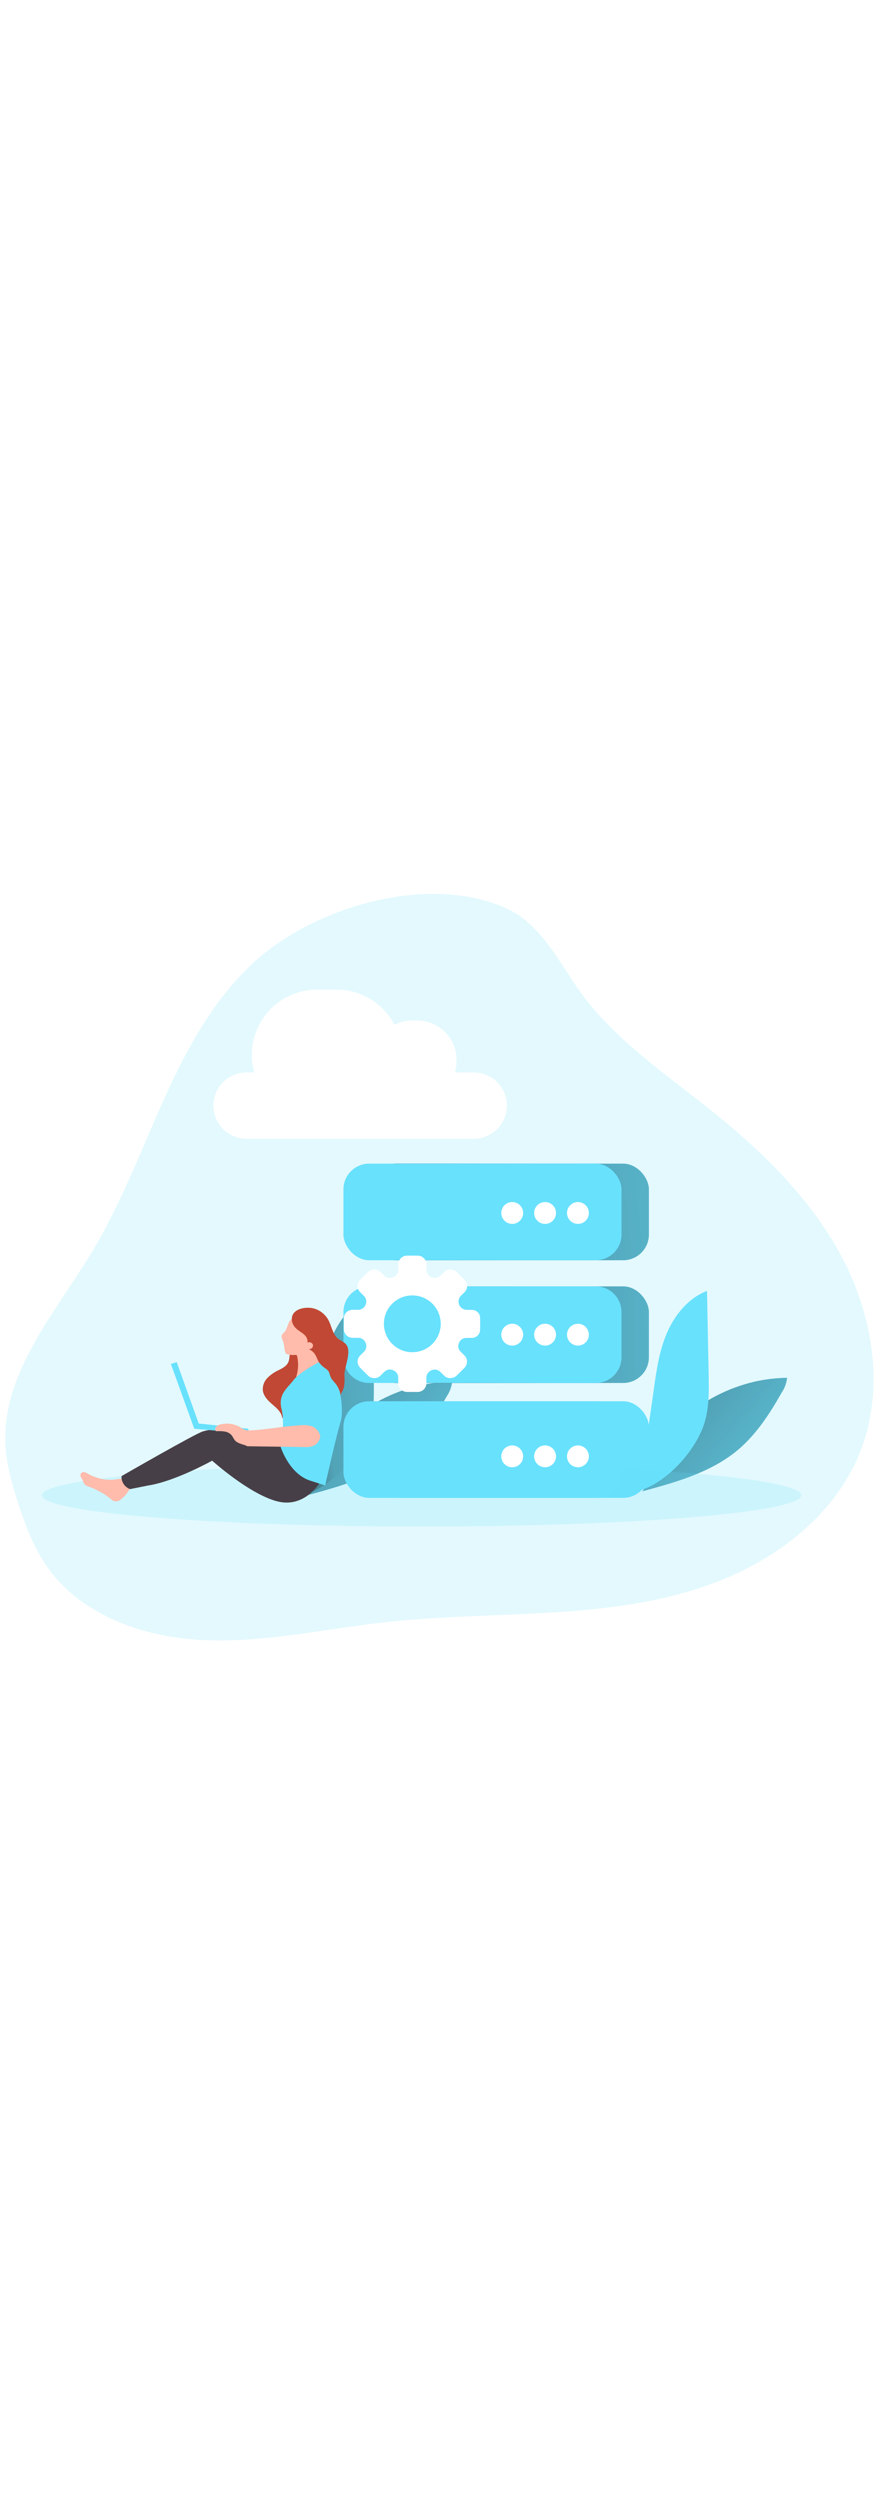 <svg id="_0483_data_organization" xmlns="http://www.w3.org/2000/svg" xmlns:xlink="http://www.w3.org/1999/xlink" viewBox="0 0 500 500" data-imageid="data-storage-2-20" imageName="Data Storage 2" class="illustrations_image" style="width: 178px;"><defs><style>.cls-1_data-storage-2-20{fill:url(#linear-gradient);}.cls-1_data-storage-2-20,.cls-2_data-storage-2-20,.cls-3_data-storage-2-20,.cls-4_data-storage-2-20,.cls-5_data-storage-2-20,.cls-6_data-storage-2-20,.cls-7_data-storage-2-20,.cls-8_data-storage-2-20,.cls-9_data-storage-2-20,.cls-10_data-storage-2-20,.cls-11_data-storage-2-20,.cls-12_data-storage-2-20{stroke-width:0px;}.cls-2_data-storage-2-20{isolation:isolate;opacity:.18;}.cls-2_data-storage-2-20,.cls-12_data-storage-2-20{fill:#68e1fd;}.cls-3_data-storage-2-20{fill:url(#linear-gradient-4-data-storage-2-20);}.cls-4_data-storage-2-20{fill:url(#linear-gradient-2-data-storage-2-20);}.cls-5_data-storage-2-20{fill:url(#linear-gradient-3-data-storage-2-20);}.cls-6_data-storage-2-20{fill:url(#linear-gradient-5-data-storage-2-20);}.cls-7_data-storage-2-20{fill:url(#linear-gradient-6-data-storage-2-20);}.cls-8_data-storage-2-20{fill:#473f47;}.cls-9_data-storage-2-20{fill:#c14834;}.cls-10_data-storage-2-20{fill:#fff;}.cls-11_data-storage-2-20{fill:#ffbbab;}</style><linearGradient id="linear-gradient-data-storage-2-20" x1="-2307.53" y1="3001.35" x2="-2525.11" y2="3021.4" gradientTransform="translate(-2042.68 3365.39) rotate(-180)" gradientUnits="userSpaceOnUse"><stop offset="0" stop-color="#231f20"/><stop offset=".13" stop-color="#231f20" stop-opacity=".69"/><stop offset=".25" stop-color="#231f20" stop-opacity=".32"/><stop offset="1" stop-color="#231f20" stop-opacity="0"/></linearGradient><linearGradient id="linear-gradient-2-data-storage-2-20" x1="-2403.4" y1="3046.41" x2="-2522.22" y2="2945.2" gradientTransform="translate(-2042.68 3365.39) rotate(-180)" xlink:href="#linear-gradient-data-storage-2-20"/><linearGradient id="linear-gradient-3-data-storage-2-20" x1="-2215.23" y1="3044.17" x2="-2334.03" y2="2942.96" gradientTransform="translate(-2042.68 3365.39) rotate(-180)" xlink:href="#linear-gradient-data-storage-2-20"/><linearGradient id="linear-gradient-4-data-storage-2-20" x1="639.86" y1="3026.93" x2="837.45" y2="3052" gradientTransform="translate(-507.16 3365.39) scale(1 -1)" xlink:href="#linear-gradient-data-storage-2-20"/><linearGradient id="linear-gradient-5-data-storage-2-20" x1="-2264.02" y1="3067.32" x2="-2611.17" y2="3070.25" gradientTransform="translate(-2042.68 3365.39) rotate(-180)" xlink:href="#linear-gradient-data-storage-2-20"/><linearGradient id="linear-gradient-6-data-storage-2-20" x1="-2258.45" y1="3129.39" x2="-2607.55" y2="3166.06" xlink:href="#linear-gradient-data-storage-2-20"/></defs><g id="background_data-storage-2-20"><path class="cls-2_data-storage-2-20 targetColor" d="M143.04,87.96c-45.87,41.89-58.64,108.05-90.35,161.34C31.83,284.41,1.17,318.23,3.05,359.03c.53,11.42,3.68,22.54,7.21,33.42,4.02,12.33,8.66,24.64,16.07,35.28,19.3,27.71,54.78,39.96,88.52,41.39,33.74,1.43,67.1-6.21,100.65-9.98,22.15-2.48,44.45-3.27,66.71-4.19,38.92-1.55,78.45-3.71,115.22-16.6,36.77-12.89,70.96-38.23,85.54-74.34,14.27-35.36,7.76-76.64-10.13-110.29-17.89-33.65-46.14-60.67-76.02-84.32-23.77-18.8-48.88-36.22-67.75-60.3-13.33-17.06-23.27-41.05-43.9-50.71-43.95-20.46-108.35-1.26-142.14,29.57Z" style="fill: rgb(104, 225, 253);"/></g><g id="data_data-storage-2-20"><rect class="cls-12_data-storage-2-20 targetColor" x="208.33" y="334.92" width="156.22" height="54.27" rx="14.46" ry="14.46" style="fill: rgb(104, 225, 253);"/><rect class="cls-12_data-storage-2-20 targetColor" x="208.33" y="270.38" width="156.22" height="54.27" rx="14.46" ry="14.46" style="fill: rgb(104, 225, 253);"/><rect class="cls-1_data-storage-2-20" x="208.33" y="334.92" width="156.22" height="54.27" rx="14.46" ry="14.46"/><path class="cls-12_data-storage-2-20 targetColor" d="M442.18,321.75c-.31,2.97-1.35,5.81-3.01,8.28-6.64,11.74-14.1,23.27-24.39,32.04-15.14,12.8-34.97,18.32-54.11,23.49,1.71-.82,3.77-9.65,4.53-11.59,1.55-3.8,2.87-7.63,4.28-11.45,2.25-6.03,6.98-10.86,11.59-15.33,10.41-10.04,23.05-17.47,36.89-21.67,7.85-2.4,16.01-3.67,24.22-3.77Z" style="fill: rgb(104, 225, 253);"/><path class="cls-4_data-storage-2-20" d="M442.18,321.75c-.31,2.97-1.35,5.81-3.01,8.28-6.64,11.74-14.1,23.27-24.39,32.04-15.14,12.8-34.97,18.32-54.11,23.49,1.71-.82,3.77-9.65,4.53-11.59,1.55-3.8,2.87-7.63,4.28-11.45,2.25-6.03,6.98-10.86,11.59-15.33,10.41-10.04,23.05-17.47,36.89-21.67,7.85-2.4,16.01-3.67,24.22-3.77Z"/><path class="cls-12_data-storage-2-20 targetColor" d="M367.28,328.33c1.55-10.86,3.1-22,7.56-32.11,4.45-10.11,12.01-19.35,22.36-23.27.31,15.64.62,31.28.92,46.93.17,9.04.33,18.24-2.26,26.92-4.56,15.17-20.34,32.98-35.54,37.99-2.25-7.29,1.55-18.34,2.61-25.91l4.37-30.55Z" style="fill: rgb(104, 225, 253);"/><ellipse class="cls-2_data-storage-2-20 targetColor" cx="236.82" cy="387.74" rx="213.31" ry="17.56" style="fill: rgb(104, 225, 253);"/><path class="cls-12_data-storage-2-20 targetColor" d="M254.03,323.97c-.35,2.97-1.41,5.82-3.1,8.28-6.64,11.74-14.09,23.27-24.39,32.02-15.14,12.81-34.97,18.32-54.11,23.5,1.72-.84,3.77-9.66,4.53-11.6,1.55-3.8,2.87-7.63,4.3-11.45,2.25-6.03,6.98-10.86,11.57-15.33,10.41-10.05,23.05-17.5,36.89-21.72,7.89-2.38,16.07-3.63,24.31-3.71Z" style="fill: rgb(104, 225, 253);"/><path class="cls-5_data-storage-2-20" d="M254.03,323.97c-.35,2.97-1.41,5.82-3.1,8.28-6.64,11.74-14.09,23.27-24.39,32.02-15.14,12.81-34.97,18.32-54.11,23.5,1.72-.84,3.77-9.66,4.53-11.6,1.55-3.8,2.87-7.63,4.3-11.45,2.25-6.03,6.98-10.86,11.57-15.33,10.41-10.05,23.05-17.5,36.89-21.72,7.89-2.38,16.07-3.63,24.31-3.71Z"/><path class="cls-12_data-storage-2-20 targetColor" d="M179.14,330.5c1.55-10.86,3.1-22,7.56-32.11s12.02-19.41,22.34-23.19c.31,15.65.62,31.29.92,46.93.17,9.04.33,18.26-2.26,26.92-4.55,15.17-20.34,32.98-35.54,37.99-2.25-7.29,1.55-18.34,2.61-25.91l4.39-30.62Z" style="fill: rgb(104, 225, 253);"/><path class="cls-3_data-storage-2-20" d="M179.14,330.5c1.55-10.86,3.1-22,7.56-32.11s12.02-19.41,22.34-23.19c.31,15.65.62,31.29.92,46.93.17,9.04.33,18.26-2.26,26.92-4.55,15.17-20.34,32.98-35.54,37.99-2.25-7.29,1.55-18.34,2.61-25.91l4.39-30.62Z"/><rect class="cls-6_data-storage-2-20" x="208.33" y="270.38" width="156.22" height="54.27" rx="14.46" ry="14.46"/><rect class="cls-12_data-storage-2-20 targetColor" x="192.94" y="334.92" width="156.22" height="54.27" rx="14.46" ry="14.46" style="fill: rgb(104, 225, 253);"/><path class="cls-12_data-storage-2-20 targetColor" d="M192.94,284.83v25.36c0,7.98,6.45,14.45,14.43,14.46h127.34c7.98,0,14.44-6.47,14.44-14.44v-25.38c0-7.98-6.45-14.45-14.43-14.46h-127.32c-7.99,0-14.46,6.47-14.46,14.46Z" style="fill: rgb(104, 225, 253);"/><rect class="cls-12_data-storage-2-20 targetColor" x="208.33" y="201.44" width="156.22" height="54.27" rx="14.46" ry="14.46" style="fill: rgb(104, 225, 253);"/><rect class="cls-7_data-storage-2-20" x="208.33" y="201.44" width="156.22" height="54.27" rx="14.46" ry="14.46"/><rect class="cls-12_data-storage-2-20 targetColor" x="192.94" y="201.44" width="156.22" height="54.27" rx="14.46" ry="14.46" style="fill: rgb(104, 225, 253);"/><path class="cls-10_data-storage-2-20" d="M284.78,168.83c0,10.28-8.33,18.62-18.62,18.62h-127.66c-10.28,0-18.62-8.33-18.62-18.62s8.33-18.62,18.62-18.62h4.33c-5.44-19.52,5.97-39.75,25.49-45.19,3.2-.89,6.51-1.35,9.83-1.35h10.86c13.7-.01,26.27,7.62,32.58,19.78,3.09-1.59,6.53-2.42,10.01-2.4h2.81c12.18,0,22.06,9.88,22.06,22.06h0v.9c0,2.1-.29,4.19-.88,6.21h10.56c10.28,0,18.62,8.32,18.63,18.6v.02Z"/><circle class="cls-10_data-storage-2-20" cx="324.68" cy="229.15" r="6.14"/><circle class="cls-10_data-storage-2-20" cx="306.22" cy="229.15" r="6.14"/><circle class="cls-10_data-storage-2-20" cx="287.76" cy="229.15" r="6.14"/><circle class="cls-10_data-storage-2-20" cx="324.68" cy="297.52" r="6.14"/><circle class="cls-10_data-storage-2-20" cx="306.22" cy="297.52" r="6.14"/><circle class="cls-10_data-storage-2-20" cx="287.76" cy="297.52" r="6.14"/><circle class="cls-10_data-storage-2-20" cx="324.68" cy="365.87" r="6.14"/><circle class="cls-10_data-storage-2-20" cx="306.22" cy="365.87" r="6.14"/><circle class="cls-10_data-storage-2-20" cx="287.76" cy="365.87" r="6.14"/><g id="Q83r0t_data-storage-2-20"><path class="cls-10_data-storage-2-20" d="M253.02,321.94c-1.31.03-2.58-.47-3.52-1.4-.7-.67-1.35-1.38-2.06-2.03-1.29-1.39-3.33-1.79-5.04-.98-1.77.67-2.93,2.39-2.87,4.28v3.1c-.04,2.69-2.26,4.84-4.95,4.79-.01,0-.02,0-.03,0h-5.79c-2.73.04-4.98-2.14-5.03-4.87,0-.04,0-.07,0-.11v-3.1c0-1.86-1.17-3.51-2.92-4.14-1.66-.76-3.62-.39-4.89.93-.7.65-1.35,1.37-2.05,2.03-1.94,1.98-5.12,2.02-7.11.07-.03-.02-.05-.05-.07-.07-1.41-1.4-2.84-2.79-4.24-4.22-1.97-1.84-2.07-4.92-.24-6.88.08-.08.15-.16.24-.24.65-.67,1.35-1.3,1.99-1.97,1.33-1.25,1.73-3.21,1.01-4.89-.62-1.76-2.27-2.93-4.13-2.95h-3.1c-2.72.07-4.99-2.07-5.07-4.8,0-.15,0-.31,0-.46v-5.48c-.08-2.63,1.95-4.84,4.58-4.98,1.05-.09,2.13,0,3.2,0,1.96.12,3.77-1.05,4.47-2.89.79-1.8.3-3.91-1.21-5.18-.62-.64-1.27-1.26-1.89-1.91-1.89-1.88-1.9-4.93-.02-6.82,0,0,.01-.01.02-.02,1.55-1.55,3.1-3.1,4.65-4.53,1.95-1.8,4.97-1.76,6.87.09.73.7,1.4,1.43,2.14,2.11,1.27,1.31,3.23,1.67,4.89.9,1.75-.62,2.91-2.3,2.89-4.16v-2.89c-.1-2.75,2.05-5.06,4.8-5.16.15,0,.31,0,.46,0h5.4c2.74-.12,5.06,2,5.18,4.74,0,.09,0,.19,0,.28v2.79c-.04,2.57,2.01,4.69,4.58,4.73,1.28.02,2.52-.49,3.41-1.41.64-.62,1.26-1.27,1.91-1.89,1.96-1.96,5.13-1.96,7.09,0h0c1.55,1.43,2.95,2.89,4.39,4.36,1.92,1.84,1.99,4.9.14,6.82-.05.05-.09.1-.14.14-.7.71-1.44,1.4-2.14,2.11-1.74,1.89-1.61,4.84.28,6.58.69.64,1.56,1.05,2.5,1.18,1.09.12,2.19,0,3.29.08,2.51-.16,4.67,1.73,4.83,4.24,0,.14.01.28,0,.41.06,2.07.06,4.16,0,6.28.08,2.57-1.93,4.72-4.5,4.8-.17,0-.33,0-.5-.01h-2.89c-1.83.04-3.44,1.22-4.02,2.95-.72,1.64-.33,3.55.96,4.78.7.71,1.44,1.4,2.13,2.11,1.93,1.86,1.98,4.94.11,6.87-.04.04-.08.08-.11.11-1.43,1.55-2.9,2.93-4.37,4.37-.94.91-2.21,1.39-3.52,1.35ZM215.68,291.39c-.02,8.82,7.12,15.98,15.93,15.99,8.82.02,15.98-7.12,15.99-15.93.02-8.81-7.11-15.97-15.92-15.99-8.81-.03-15.98,7.08-16.01,15.89,0,.02,0,.03,0,.05Z"/></g></g><g id="character_data-storage-2-20"><path class="cls-9_data-storage-2-20" d="M156.71,317.36c-2.33,1.05-4.46,2.49-6.3,4.27-1.86,1.79-2.87,4.29-2.79,6.87.23,3.1,2.45,5.62,4.78,7.65,2.68,2.34,5.91,4.79,6.13,8.33,1.91-1.41,3.63-3.1,5.6-4.41,3.44-2.34,7.49-3.6,11.28-5.34s7.52-4.19,9.31-7.94c.99-2.38,1.56-4.91,1.68-7.48.38-2.73.46-5.5.22-8.25-.26-2.77-1.47-5.36-3.43-7.34-1.45-1.21-3.1-2.16-4.87-2.82-1.68-.83-3.49-1.36-5.35-1.55-4.27.18-8.05,2.82-9.68,6.78-.78,2.08-.42,4.42-1.18,6.48-.9,2.5-3.23,3.6-5.38,4.75Z"/><path class="cls-11_data-storage-2-20" d="M49.51,375.71c-.62-.41-1.3-.73-2.02-.93-.74-.19-1.52.07-2.02.65-.36.65-.36,1.44,0,2.09.31.67.76,1.26,1.05,1.92.19.65.44,1.28.74,1.88.71.81,1.66,1.37,2.71,1.6,4.62,1.65,8.91,4.09,12.67,7.23.35.33.74.6,1.16.82,1.4.43,2.93.11,4.03-.85,2.44-1.93,4.4-4.4,5.76-7.2.18-.29.3-.62.33-.96-.02-.31-.12-.61-.29-.87-2.61-4.44-7.21-2.02-11.26-2.02-4.51.02-8.95-1.14-12.88-3.37Z"/><path class="cls-8_data-storage-2-20" d="M179.95,380.17s-8.5,15.06-24.25,10.97c-15.75-4.1-36.52-22.84-36.52-22.84,0,0-20.99,11.71-36.05,13.96l-10.05,2.02c-3.05-1.09-5.01-4.07-4.79-7.31,0,0,41.55-23.95,45.66-25.09,4.91-1.49,10.15-1.49,15.06,0,6.39,1.83,31.03,8.8,31.03,8.8l19.92,19.49Z"/><polygon class="cls-12_data-storage-2-20 targetColor" points="95.99 313.93 109.13 350.37 139.54 353.03 139.54 350.37 111.63 347.42 99.28 312.94 95.99 313.93" style="fill: rgb(104, 225, 253);"/><path class="cls-11_data-storage-2-20" d="M160.42,295.31c-.57.96-1.75,1.55-2.13,2.58s.43,2.58.88,3.85c.64,1.77.43,3.75,1.05,5.54.11.39.32.74.62,1.01.28.19.61.31.95.36,1.32.28,2.67.37,4.02.25.26-.06.54-.02.78.11.2.17.32.41.34.67.77,3.37.72,6.88-.16,10.22-.28,1.1-.61,2.44.22,3.23.29.27.64.45,1.02.53,2.54.62,5-1.27,6.72-3.24,1.53-1.77,2.86-3.71,3.94-5.79.33-.58.56-1.21.68-1.86.04-.85-.09-1.7-.36-2.51-.72-2.78-1.17-5.62-1.32-8.49-.19-3.68.08-7.51-1.33-10.86-.41-1.17-1.19-2.17-2.22-2.85-1.24-.59-2.61-.81-3.97-.64-2.67.09-5.6.47-7.42,2.42-.53.53-1.63,4.3-2.33,5.49Z"/><path class="cls-12_data-storage-2-20 targetColor" d="M179.13,312.98s-10.98,5.69-14.3,10.15c-3.32,4.45-8.75,7.76-6.66,16.2,2.09,8.44-.47,21.35-.47,21.35,0,0,4.76,15.02,16.49,18.82,11.73,3.8,8.52,2.59,8.52,2.59,0,0,6.21-27.92,8.67-35.68s-1.54-34.66-12.26-33.42Z" style="fill: rgb(104, 225, 253);"/><path class="cls-9_data-storage-2-20" d="M163.94,289.4c.24,1.79,1.1,3.44,2.44,4.65,1.3,1.23,2.92,2.05,4.25,3.23,1.47,1.08,2.28,2.84,2.14,4.65,1.07-.44,2.3-.04,2.92.93.28.68.16,1.46-.31,2.02-.49.54-1.2.83-1.92.79,1.39.57,2.59,1.53,3.43,2.78.95,1.38,1.4,3.1,2.25,4.5,1.07,1.47,2.41,2.73,3.94,3.71.7.46,1.29,1.08,1.71,1.8.31,1.11.69,2.2,1.13,3.26.84,1.55,2.17,2.59,3.1,3.97,1.51,2.21,2.37,4.79,2.5,7.46-.08-.79-.08-1.58,0-2.37.26-.48.54-.95.79-1.44.43-.87.75-1.78.98-2.71.32-2.14.38-4.31.19-6.47,0-4.65,4.36-13.36.85-17.31-1.21-1.37-3.1-1.99-4.44-3.1-3.1-2.56-3.54-7.07-5.48-10.6-1.75-3.11-4.67-5.4-8.11-6.35-4.59-1.26-12.92.17-12.35,6.61Z"/><path class="cls-12_data-storage-2-20 targetColor" d="M174.91,327.46s-6.95,18.77-8.32,20.17,13.37,9.66,13.37,9.66c0,0,9.6-18.24,9.15-26.16s-8.81-11.12-14.21-3.68Z" style="fill: rgb(104, 225, 253);"/><path class="cls-11_data-storage-2-20" d="M179.95,354.73s-.51,6.05-7.93,5.94-32.98-.47-32.98-.47c-2.25-1.15-5.32-1.35-7-3.24-.79-.9-1.21-2.08-1.99-3.01-1.06-1.14-2.48-1.86-4.02-2.06-1.54-.22-3.1-.26-4.65-.12-.63-.72-.63-1.79,0-2.51.65-.66,1.48-1.12,2.39-1.3,3.79-.98,7.81-.43,11.19,1.55.96.69,2,1.25,3.1,1.66.83.16,1.67.21,2.51.14,9.51-.45,18.9-2.48,28.41-2.9,2.22-.23,4.47,0,6.59.68,2.29,1.06,3.92,3.17,4.37,5.65Z"/></g></svg>